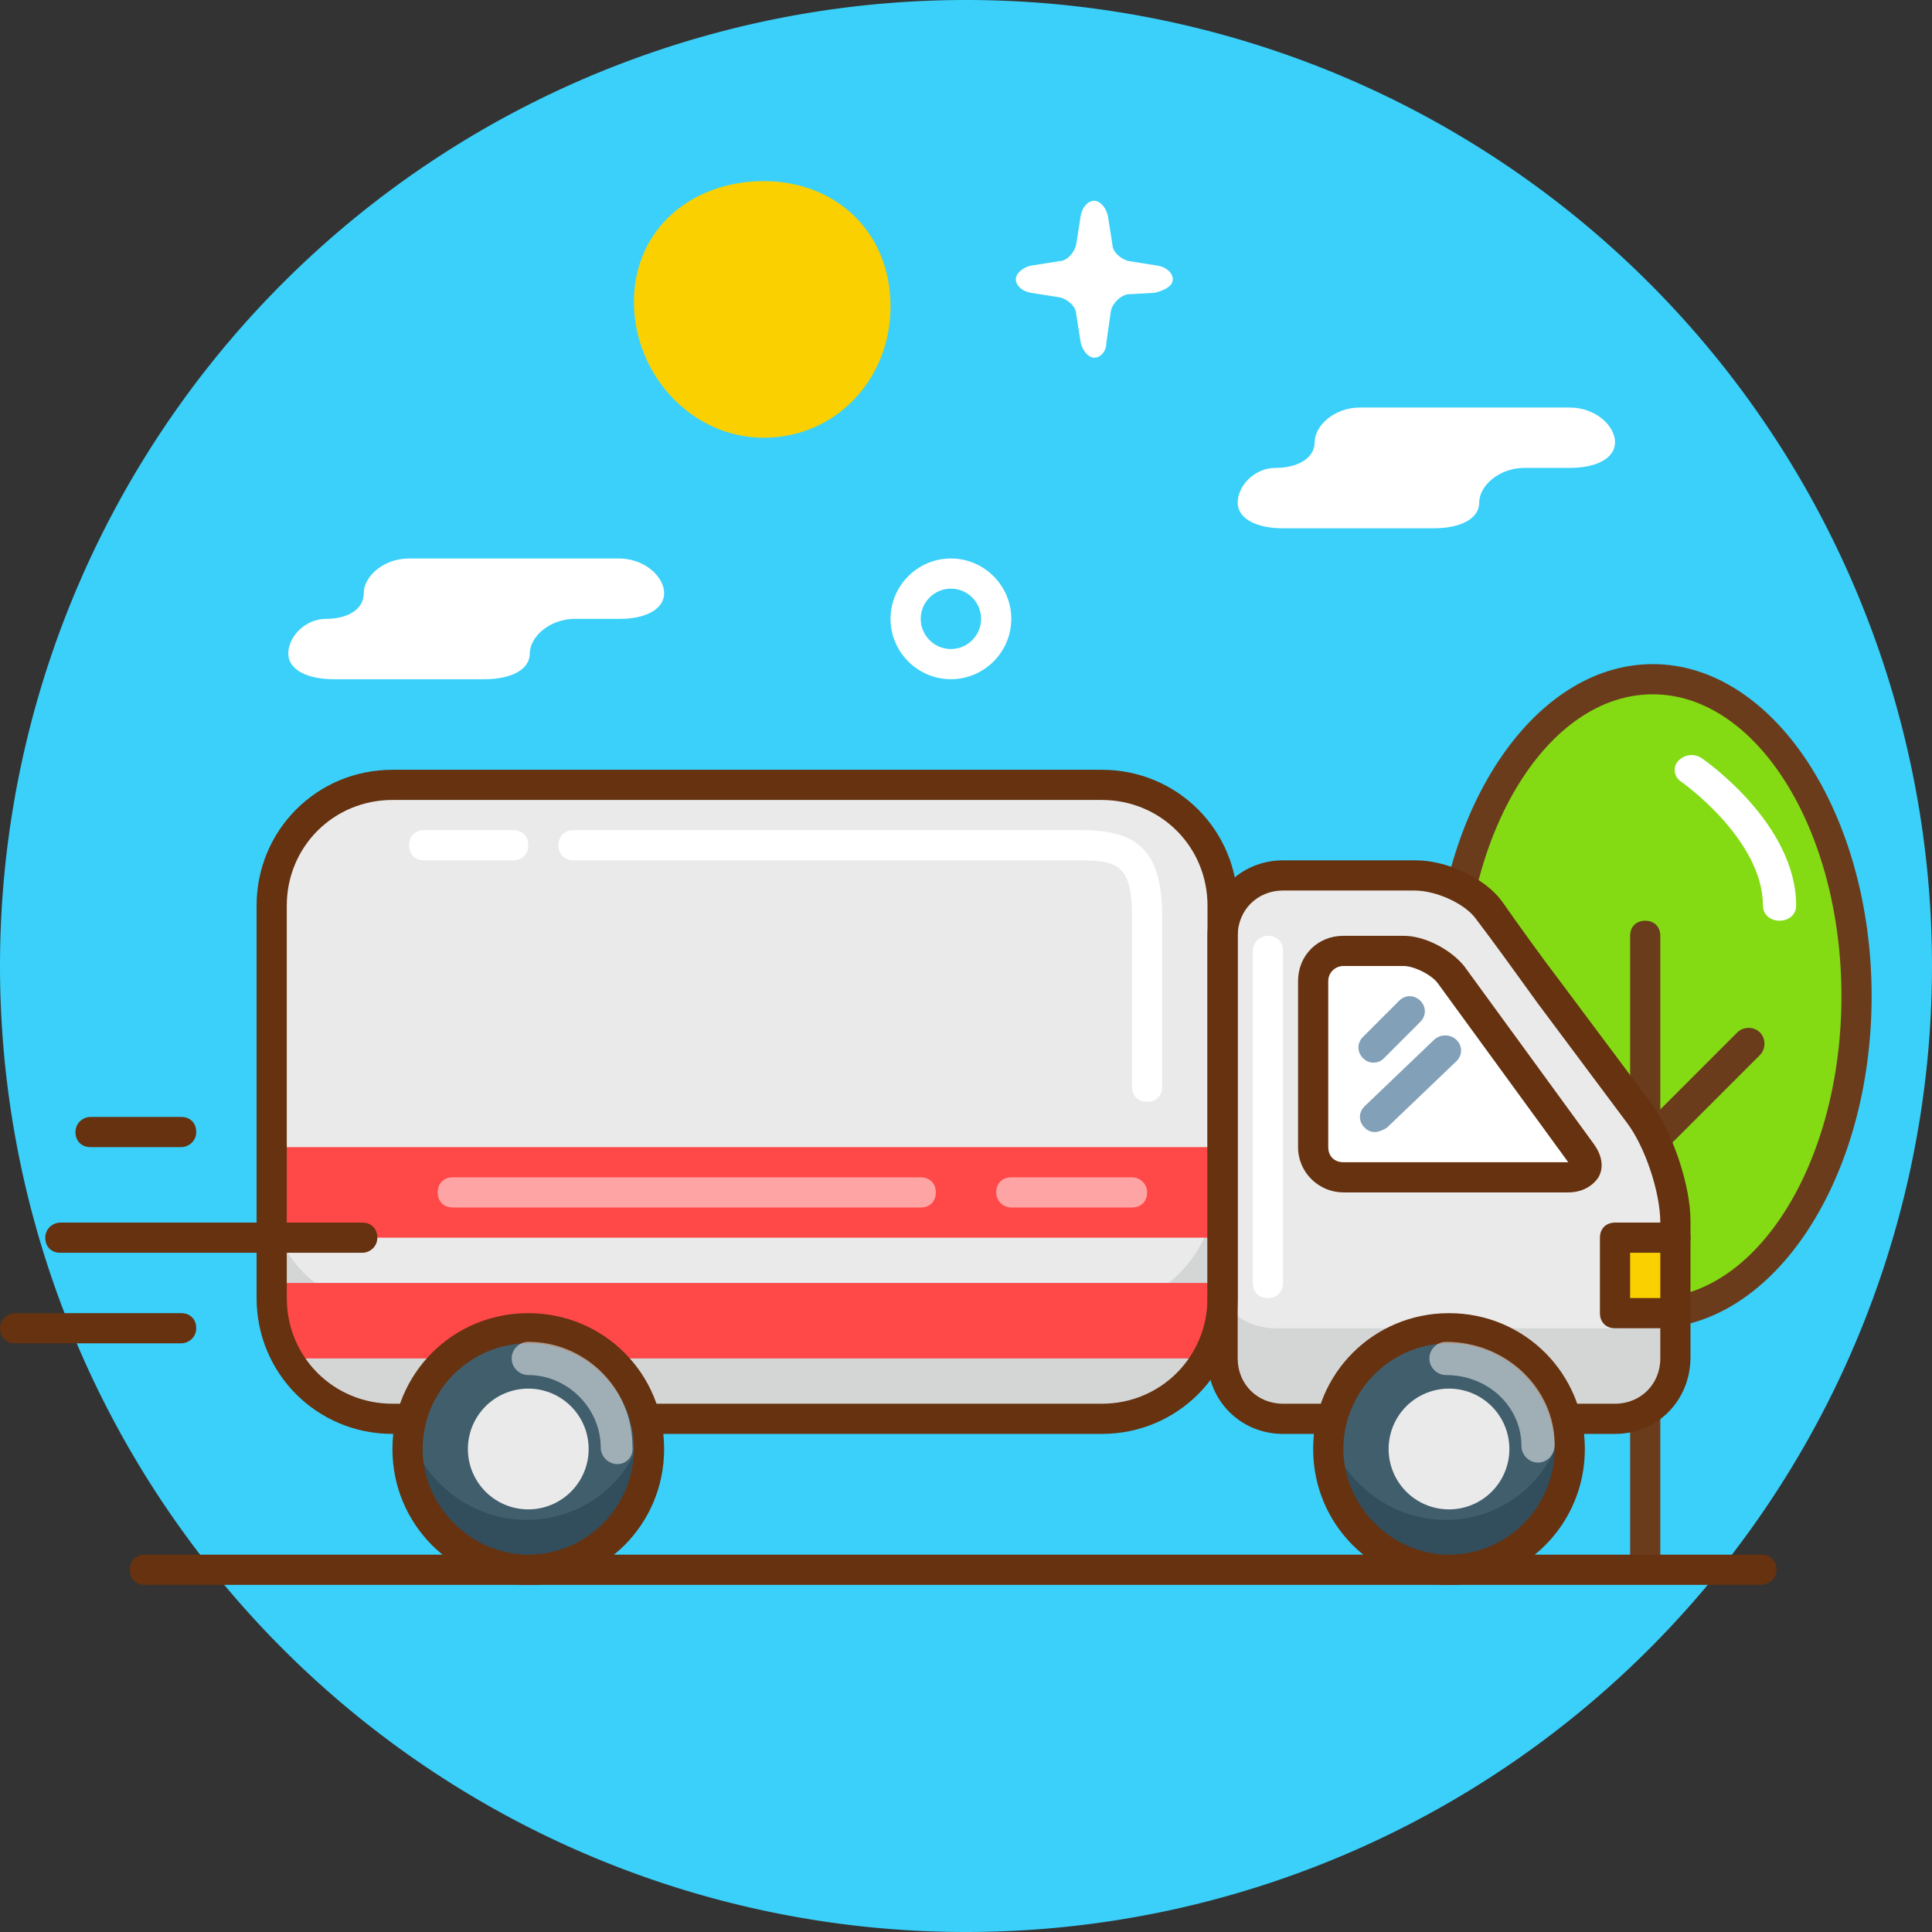 <?xml version="1.0" standalone="no"?><!DOCTYPE svg PUBLIC "-//W3C//DTD SVG 1.1//EN" "http://www.w3.org/Graphics/SVG/1.1/DTD/svg11.dtd"><svg t="1631760107271" class="icon" viewBox="0 0 1024 1024" version="1.1" xmlns="http://www.w3.org/2000/svg" p-id="10572" xmlns:xlink="http://www.w3.org/1999/xlink" width="200" height="200"><rect x="0" y="0" width="1024" height="1024" fill="#333333" stroke="none"/><defs><style type="text/css"></style></defs><path d="M512 512m-512 0a512 512 0 1 0 1024 0 512 512 0 1 0-1024 0Z" fill="#3AD0F9" p-id="10573"></path><path d="M766.4 532a166.4 108.8 90 1 0 217.6 0 166.4 108.8 90 1 0-217.6 0Z" fill="#84DB14" p-id="10574"></path><path d="M876 704c-64 0-116-79.2-116-176s52-176 116-176S992 431.2 992 528s-52 176-116 176z m0-336C820.8 368 776 440 776 528s44.8 160 100 160S976 616 976 528s-44.8-160-100-160z" fill="#6B3C1C" p-id="10575"></path><path d="M872 836.8c-4.8 0-8-3.2-8-8V496c0-4.8 3.2-8 8-8s8 3.2 8 8v333.6c0 4-3.2 7.2-8 7.2z" fill="#6B3C1C" p-id="10576"></path><path d="M880.8 608c-2.4 0-4.8-0.8-6.4-2.4-3.2-3.2-3.2-8.8 0-12l46.4-46.4c3.2-3.2 8.8-3.2 12 0 3.2 3.2 3.2 8.8 0 12l-46.4 46.4c-1.6 1.6-3.2 2.4-5.6 2.4z" fill="#6B3C1C" p-id="10577"></path><path d="M943.2 488c-4.8 0-8.8-3.2-8.8-8 0-35.2-43.2-65.6-43.2-65.6-4-2.4-4.8-8-1.6-11.2 3.2-3.2 8-4 12-1.6 2.4 1.6 50.4 35.2 50.4 78.4 0 4.8-4 8-8.8 8z" fill="#FFFFFF" p-id="10578"></path><path d="M932.8 840H76.8c-4.8 0-8-3.2-8-8s3.2-8 8-8h856.8c4.8 0 8 3.2 8 8s-4 8-8.8 8z" fill="#663210" p-id="10579"></path><path d="M644 688c0 35.2-28.8 64-64 64H206.4c-35.2 0-64-28.8-64-64V484c0-35.2 28.8-64 64-64h373.6c35.2 0 64 28.8 64 64V688zM888 720c0 17.6-14.4 32-32 32H676c-17.6 0-32-14.4-32-32V496c0-17.6 14.4-32 32-32h72.8c13.6 0 31.2 8 39.2 18.4 8 10.4 23.2 30.4 33.6 44l46.4 60c10.4 13.6 19.2 40 19.2 57.6V720z" fill="#EAEAEA" p-id="10580"></path><path d="M580 693.6H206.4c-35.2 0-64-28.8-64-64V688c0 35.2 28.8 64 64 64h373.6c35.2 0 64-28.8 64-64v-58.4c0 35.2-28.8 64-64 64z" fill="#D4D6D6" p-id="10581"></path><path d="M148 608h496v48h-496zM148 680h496v40h-496z" fill="#FF4848" p-id="10582"></path><path d="M856 704H676c-17.6 0-32-12.8-32-30.4V720c0 17.6 14.4 32 32 32H856c17.6 0 32-14.4 32-32v-46.4c0 17.6-14.4 30.4-32 30.4z" fill="#D4D6D6" p-id="10583"></path><path d="M888 652h-33.6v41.6h33.6" fill="#FBD000" p-id="10584"></path><path d="M584 760H208c-40 0-72-32-72-72V480c0-40 32-72 72-72h376c40 0 72 32 72 72v208c0 40-32 72-72 72zM208 424c-31.2 0-56 24.8-56 56v208c0 31.2 24.8 56 56 56h376c31.2 0 56-24.8 56-56V480c0-31.2-24.8-56-56-56H208z" fill="#663210" p-id="10585"></path><path d="M856 760H680c-22.4 0-40-17.6-40-40V496c0-22.4 17.6-40 40-40h70.4c16.8 0 36.8 9.6 45.6 21.6 7.2 10.4 21.6 30.4 32 44l47.2 63.2c11.2 15.2 20.8 43.2 20.8 62.4v72c0 23.2-17.6 40.8-40 40.8zM680 472c-13.6 0-24 10.4-24 24v224c0 13.6 10.4 24 24 24h176c13.6 0 24-10.4 24-24v-72c0-16-8-40-17.6-52.8l-47.2-63.2c-10.4-14.4-24.8-34.4-32.8-44.8-5.6-8-20.8-15.2-32.8-15.2H680z" fill="#663210" p-id="10586"></path><path d="M279.2 767.2m-64.8 0a64.8 64.8 0 1 0 129.6 0 64.8 64.8 0 1 0-129.6 0Z" fill="#415E6D" p-id="10587"></path><path d="M766.4 767.2m-64.8 0a64.8 64.8 0 1 0 129.6 0 64.8 64.8 0 1 0-129.6 0Z" fill="#415E6D" p-id="10588"></path><path d="M710.4 506.4c-8.8 0-16 7.2-16 16v80c0 8.8 7.2 16 16 16H824c8.8 0 12-5.6 7.2-12.8L772 520c-4.8-7.2-16-12.8-24.8-12.8h-36.8z" fill="#FFFFFF" p-id="10589"></path><path d="M96 608H48c-4.8 0-8-3.2-8-8s4-8 8-8h48c4.8 0 8 3.2 8 8s-4 8-8 8zM96 712H8c-4.8 0-8-3.2-8-8s4-8 8-8h88c4.8 0 8 3.2 8 8s-4 8-8 8z" fill="#663210" p-id="10590"></path><path d="M279.2 805.6c-31.2 0-57.6-22.4-64-52-0.8 4-1.6 8.8-1.6 13.6 0 36 28.8 64.8 64.8 64.8s64.8-28.8 64.8-64.8c0-4.8-0.8-8.8-1.6-13.6-4.8 29.6-31.2 52-62.4 52zM766.4 805.6c-31.2 0-57.6-22.4-64-52-0.8 4-1.6 8.8-1.6 13.6 0 36 28.8 64.8 64.8 64.8s64.8-28.8 64.8-64.8c0-4.8-0.8-8.8-1.6-13.6-5.6 29.6-31.2 52-62.4 52z" fill="#324D5B" p-id="10591"></path><path d="M192 664H32c-4.8 0-8-3.2-8-8s4-8 8-8h160c4.8 0 8 3.2 8 8s-4 8-8 8z" fill="#663210" p-id="10592"></path><path d="M352 314.4c0-8.8-10.4-18.4-24-18.4H216.8c-13.6 0-24 9.6-24 18.4 0 8.8-8.8 13.6-20 13.6s-20 9.6-20 18.4c0 8.8 10.4 13.6 24 13.6h80c13.6 0 24-4.8 24-13.6s10.4-18.4 24-18.4h24c12.8 0 23.2-4.8 23.2-13.6zM856 234.4c0-8.8-10.4-18.4-24-18.4H720.8c-13.6 0-24 9.6-24 18.4S687.2 248 676 248c-11.2 0-20 9.6-20 18.4 0 8.8 10.4 13.6 24 13.6h80c13.6 0 24-4.8 24-13.6s10.4-18.4 24-18.4h24c13.6 0 24-4.8 24-13.6z" fill="#FFFFFF" p-id="10593"></path><path d="M472 162.4c0 38.4-28.8 69.6-67.2 69.6-38.4 0-68.8-33.6-68.8-72s30.4-64 68.8-64 67.2 27.2 67.2 66.4z" fill="#FBD000" p-id="10594"></path><path d="M280 840c-40 0-72-32-72-72s32-72 72-72 72 32 72 72-32 72-72 72z m0-128c-31.2 0-56 25.6-56 56s25.6 56 56 56c31.2 0 56-25.6 56-56s-24.8-56-56-56zM768 840c-40 0-72-32-72-72s32-72 72-72 72 32 72 72-32 72-72 72z m0-128c-31.2 0-56 25.6-56 56s25.6 56 56 56c31.2 0 56-25.6 56-56s-24.8-56-56-56z" fill="#663210" p-id="10595"></path><path d="M280 768m-32 0a32 32 0 1 0 64 0 32 32 0 1 0-64 0Z" fill="#EAEAEA" p-id="10596"></path><path d="M768 768m-32 0a32 32 0 1 0 64 0 32 32 0 1 0-64 0Z" fill="#EAEAEA" p-id="10597"></path><path d="M831.2 632H712c-12.8 0-24-10.4-24-24V520c0-13.6 10.4-24 24-24h32c11.2 0 24.8 7.2 32 16l68.8 94.4c4 5.6 5.6 12 2.4 17.6-3.2 4.8-8.8 8-16 8zM712 512c-4 0-8 3.2-8 8v88c0 4.8 3.2 8 8 8h119.2l-68.8-94.4c-3.2-4.8-12.8-9.6-18.4-9.6h-32zM888 704h-32c-4.8 0-8-3.2-8-8v-40c0-4.8 3.2-8 8-8h32c4.8 0 8 3.2 8 8s-3.2 8-8 8h-24v24h24c4.8 0 8 3.2 8 8s-3.2 8-8 8z" fill="#663210" p-id="10598"></path><path d="M608 584c-4.8 0-8-3.2-8-8V486.4c0-26.4-6.4-30.4-26.4-30.4H304c-4.8 0-8-3.2-8-8s3.2-8 8-8h269.6c31.2 0 42.4 12.8 42.4 46.4V576c0 4.8-3.2 8-8 8zM272 456h-47.2c-4.8 0-8-3.2-8-8s3.2-8 8-8H272c4.8 0 8 3.2 8 8s-3.2 8-8 8zM672 688c-4.8 0-8-3.2-8-8V504c0-4 3.2-8 8-8s8 3.2 8 8v176c0 4.8-3.2 8-8 8z" fill="#FFFFFF" p-id="10599"></path><path d="M600 640h-64c-4 0-8-3.2-8-8s3.2-8 8-8h64c4 0 8 3.2 8 8s-3.2 8-8 8zM488 640H240c-4.8 0-8-3.2-8-8s3.2-8 8-8h248c4.8 0 8 3.2 8 8s-3.2 8-8 8zM327.2 776c-4.8 0-8.8-4-8.8-8.8 0-20.8-17.6-38.4-38.4-38.4-4.8 0-8.8-4-8.8-8.8 0-4.8 4-8.8 8.8-8.8 30.4 0 55.2 24.8 55.2 55.2 0.8 5.6-3.2 9.6-8 9.6zM815.2 775.2c-4.8 0-8.8-4-8.8-8.8 0-20.8-17.6-37.6-40-37.6-4.8 0-8.8-4-8.8-8.8s4-8.8 8.8-8.8c32 0 57.6 24.8 57.6 54.4 0 5.6-4 9.6-8.8 9.6z" fill="#FFFFFF" opacity=".5" p-id="10600"></path><path d="M728 563.2c-2.4 0-4-0.8-5.6-2.4-3.2-3.2-3.2-8 0-11.2l19.2-19.2c3.2-3.2 8-3.2 11.2 0 3.2 3.2 3.2 8 0 11.2l-19.2 19.2c-1.6 1.6-3.2 2.4-5.6 2.4zM728.8 600c-2.4 0-4-0.8-5.6-2.4-3.2-3.2-3.2-8 0-11.2l36.8-35.2c3.2-3.2 8.8-3.2 12 0 3.2 3.2 3.2 8 0 11.2l-36.8 35.2c-2.4 1.6-4.8 2.4-6.4 2.4z" fill="#074370" opacity=".5" p-id="10601"></path><path d="M504 360c-17.6 0-32-14.4-32-32s14.4-32 32-32 32 14.4 32 32-14.4 32-32 32z m0-48c-8.8 0-16 7.2-16 16s7.2 16 16 16 16-7.2 16-16-7.2-16-16-16zM621.6 148c0-3.2-3.2-6.4-8-7.2l-15.2-2.4c-4-0.8-8.8-4.8-8.8-8.8l-2.4-15.2c-0.8-4-4-8-7.2-8s-6.4 3.2-7.2 8l-2.4 15.2c-0.8 4-4.8 8.8-8.8 8.8l-15.2 2.4c-4 0.8-8 4-8 7.2s3.2 6.4 8 7.2l15.2 2.4c4 0.8 8.8 4.8 8.8 8.8l2.4 15.2c0.8 4 4 8 7.2 8s6.4-3.2 6.4-8l2.4-16.8c0.8-4 4.8-8 8.8-8.8l14.4-0.8c6.4-1.6 9.6-4 9.6-7.2z" fill="#FFFFFF" p-id="10602"></path></svg>